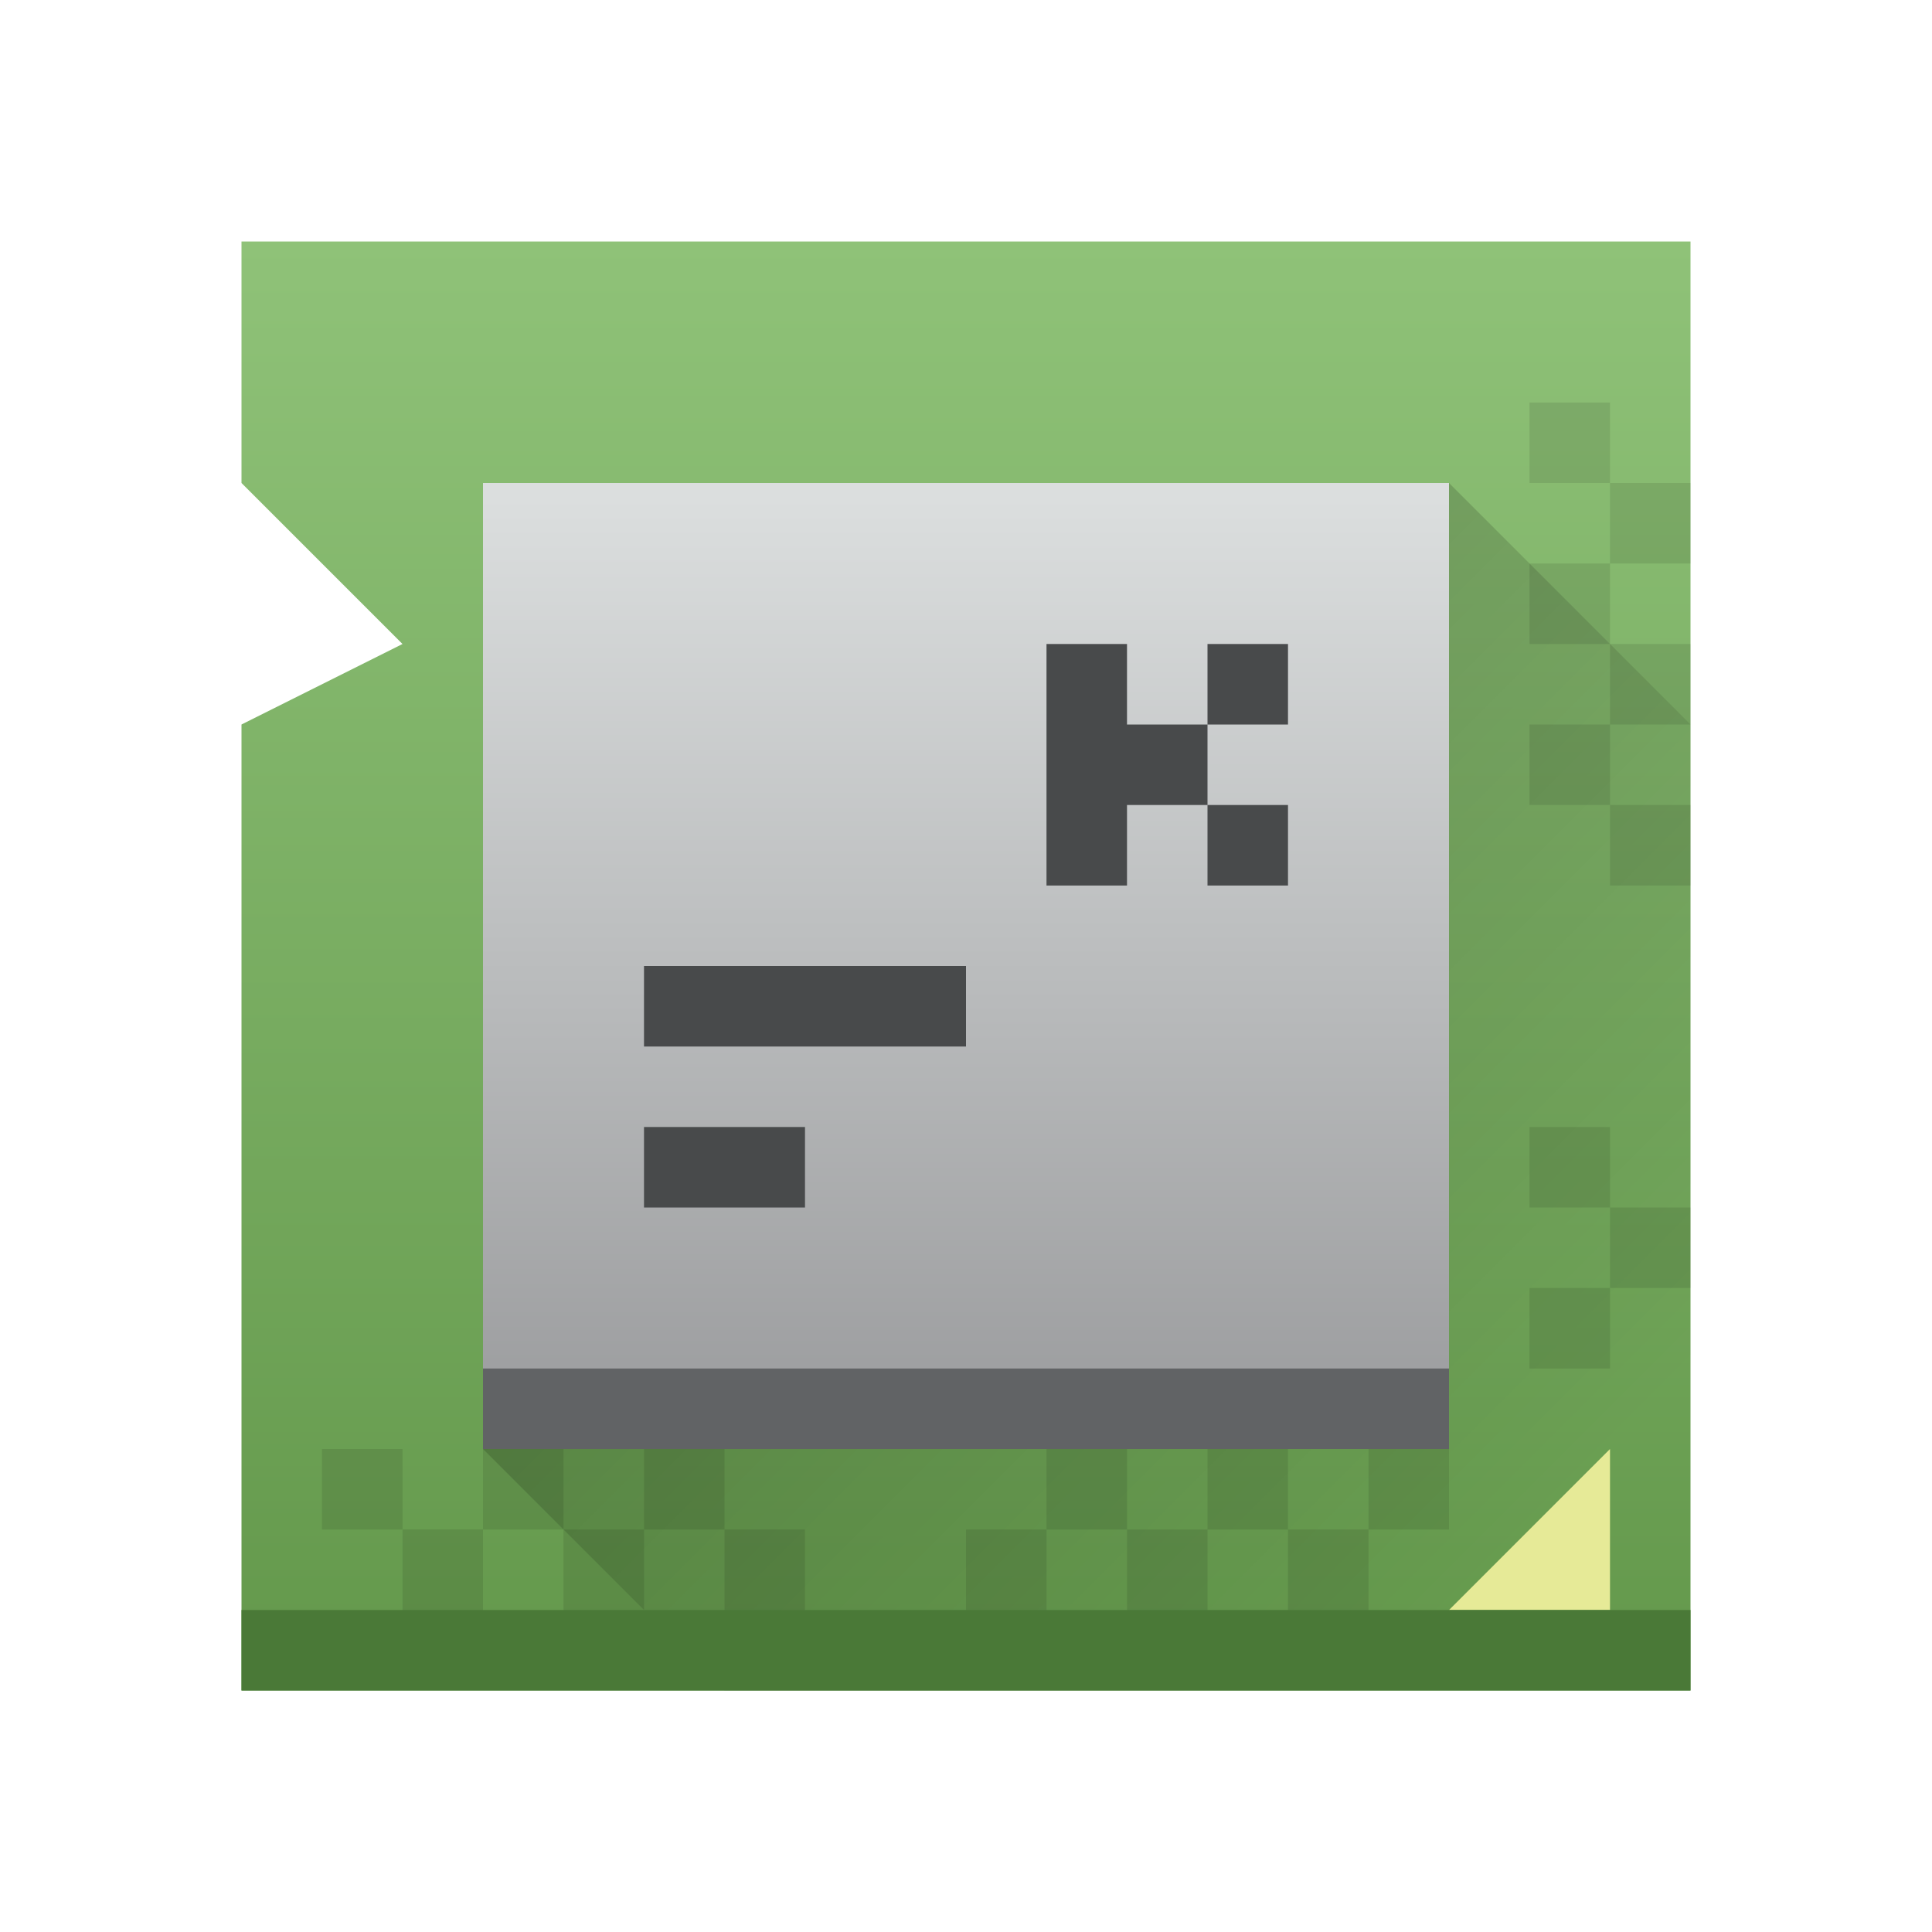 <svg xmlns="http://www.w3.org/2000/svg" xmlns:xlink="http://www.w3.org/1999/xlink" height="24" width="24" viewBox="0 0 24 24">
  <linearGradient id="a" gradientUnits="userSpaceOnUse" x1="2" x2="2" y1="20" y2="2">
    <stop offset="0" stop-color="#63984b"/>
    <stop offset="1" stop-color="#8fc278"/>
  </linearGradient>
  <linearGradient id="b" gradientUnits="userSpaceOnUse" x1="12.2" x2="12.2" y1="17" y2="5">
    <stop offset="0" stop-color="#999a9c"/>
    <stop offset="1" stop-color="#dcdfdf"/>
  </linearGradient>
  <linearGradient id="c" gradientUnits="userSpaceOnUse" x1="9" x2="18" y1="9" y2="18">
    <stop offset="0"/>
    <stop offset="1" stop-opacity="0"/>
  </linearGradient>
  <g transform="translate(1,1)">
    <path d="m2 5v-3h18v18h-18v-12l2-1z" fill="url(#a)" stroke-width=".643"/>
    <path d="m19 17-2 2h2z" fill="#e6ea97" fill-rule="evenodd"/>
    <path d="m5 17 3 3h12v-12l-3-3z" fill="url(#c)" opacity=".2" stroke-width=".643"/>
    <path d="m5 5h12v12h-12z" fill="url(#b)" stroke-width=".6"/>
    <path d="m5 16h12v1h-12z" fill="#616365" stroke-width=".775"/>
    <path d="m2 19h18v1h-18z" fill="#4a7937" stroke-width=".802"/>
    <path d="m12 7v3h1v-1h1v-1h-1v-1zm2 1h1v-1h-1zm0 1v1h1v-1zm-7 2v1h4v-1zm0 2v1h2v-1z" fill="#484a4b" stroke-width="1"/>
    <path d="m18 4v1h1v-1zm1 1v1h1v-1zm0 1h-1v1h1zm0 1v1h1v-1zm0 1h-1v1h1zm0 1v1h1v-1zm-1 4v1h1v-1zm1 1v1h1v-1zm0 1h-1v1h1zm-16 2v1h1v-1zm1 1v1h1v-1zm1 0h1v-1h-1zm1 0v1h1v-1zm1 0h1v-1h-1zm1 0v1h1v-1zm4-1v1h1v-1zm1 1v1h1v-1zm1 0h1v-1h-1zm1 0v1h1v-1zm1 0h1v-1h-1zm-4 0h-1v1h1z" opacity=".1"/>
  </g>
</svg>
